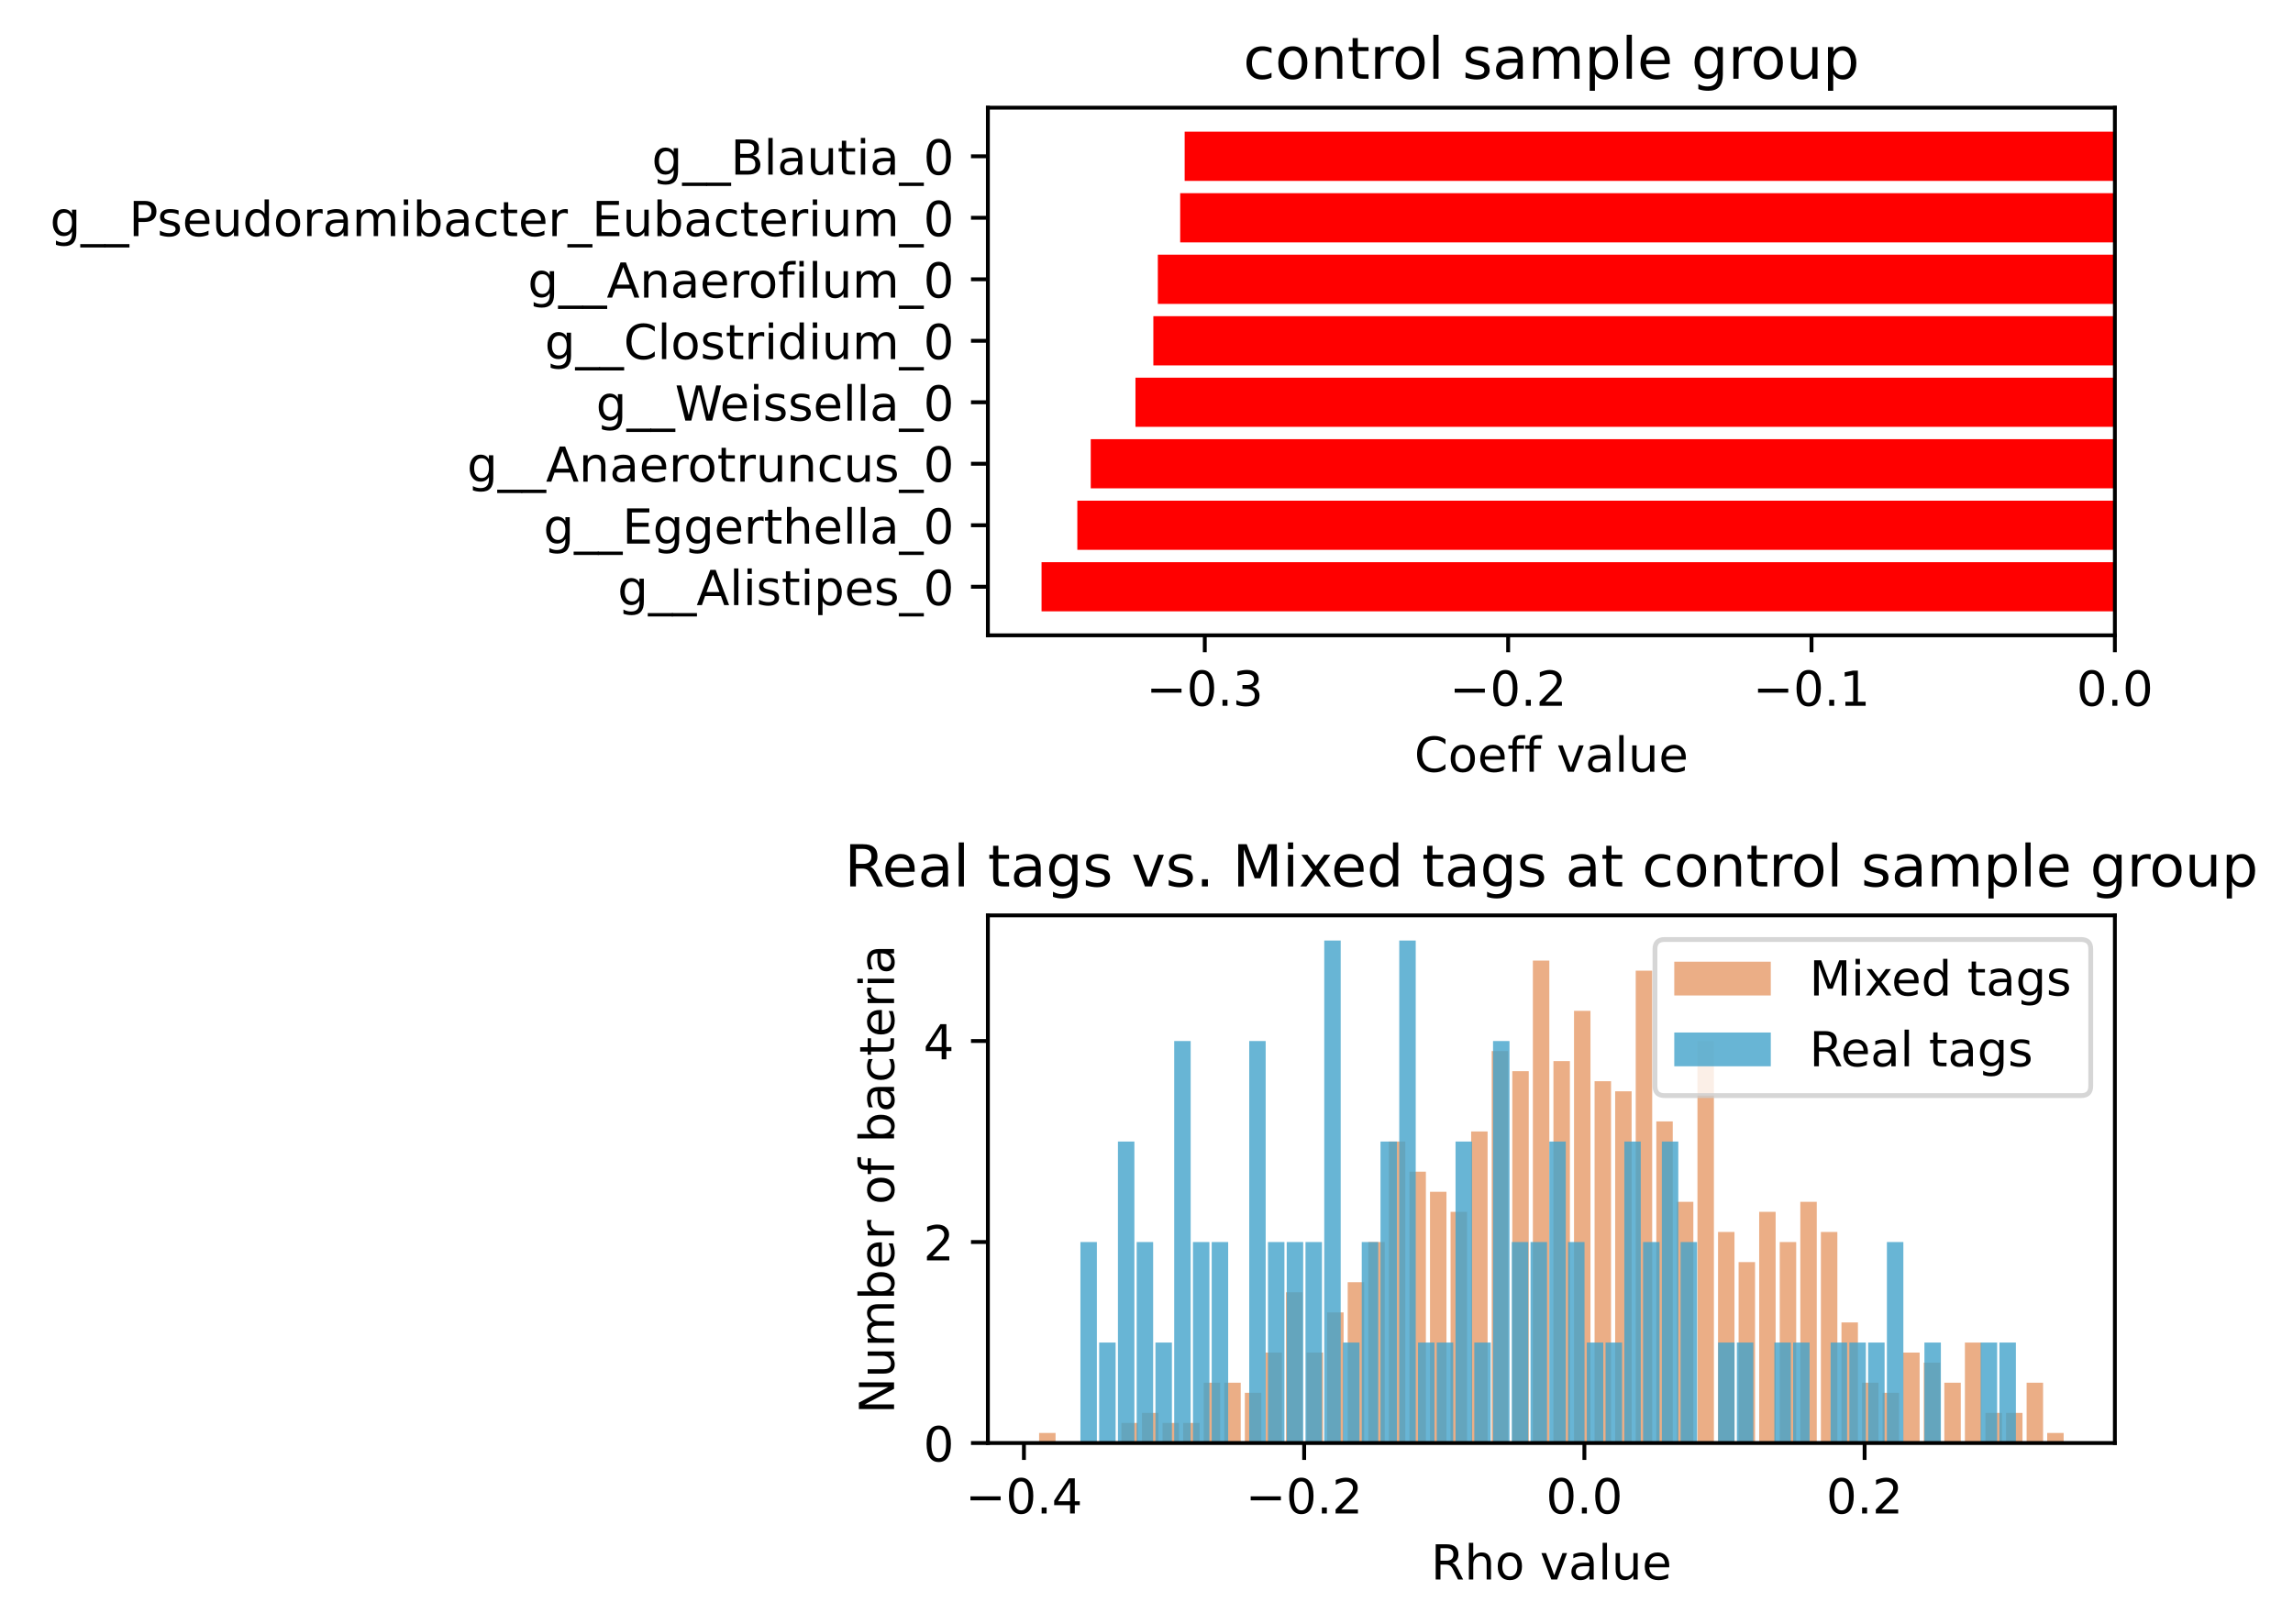 <?xml version="1.0" encoding="utf-8" standalone="no"?>
<!DOCTYPE svg PUBLIC "-//W3C//DTD SVG 1.1//EN"
  "http://www.w3.org/Graphics/SVG/1.1/DTD/svg11.dtd">
<!-- Created with matplotlib (https://matplotlib.org/) -->
<svg height="336.634pt" version="1.1" viewBox="0 0 475.134 336.634" width="475.134pt" xmlns="http://www.w3.org/2000/svg" xmlns:xlink="http://www.w3.org/1999/xlink">
 <defs>
  <style type="text/css">*{stroke-linecap:butt;stroke-linejoin:round;}</style>
 </defs>
 <g id="figure_1">
  <g id="patch_1">
   <path d="M 0 336.634 
L 475.134 336.634 
L 475.134 0 
L 0 0 
z
" style="fill:#ffffff;"/>
  </g>
  <g id="axes_1">
   <g id="patch_2">
    <path d="M 204.7 131.678 
L 438.225 131.678 
L 438.225 22.318 
L 204.7 22.318 
z
" style="fill:#ffffff;"/>
   </g>
   <g id="patch_3">
    <path clip-path="url(#p80bda63bcb)" d="M 438.225 126.707 
L 215.82 126.707 
L 215.82 116.51 
L 438.225 116.51 
z
" style="fill:#ff0000;"/>
   </g>
   <g id="patch_4">
    <path clip-path="url(#p80bda63bcb)" d="M 438.225 113.961 
L 223.234 113.961 
L 223.234 103.765 
L 438.225 103.765 
z
" style="fill:#ff0000;"/>
   </g>
   <g id="patch_5">
    <path clip-path="url(#p80bda63bcb)" d="M 438.225 101.215 
L 226.014 101.215 
L 226.014 91.019 
L 438.225 91.019 
z
" style="fill:#ff0000;"/>
   </g>
   <g id="patch_6">
    <path clip-path="url(#p80bda63bcb)" d="M 438.225 88.469 
L 235.281 88.469 
L 235.281 78.273 
L 438.225 78.273 
z
" style="fill:#ff0000;"/>
   </g>
   <g id="patch_7">
    <path clip-path="url(#p80bda63bcb)" d="M 438.225 75.724 
L 238.987 75.724 
L 238.987 65.527 
L 438.225 65.527 
z
" style="fill:#ff0000;"/>
   </g>
   <g id="patch_8">
    <path clip-path="url(#p80bda63bcb)" d="M 438.225 62.978 
L 239.914 62.978 
L 239.914 52.781 
L 438.225 52.781 
z
" style="fill:#ff0000;"/>
   </g>
   <g id="patch_9">
    <path clip-path="url(#p80bda63bcb)" d="M 438.225 50.232 
L 244.548 50.232 
L 244.548 40.035 
L 438.225 40.035 
z
" style="fill:#ff0000;"/>
   </g>
   <g id="patch_10">
    <path clip-path="url(#p80bda63bcb)" d="M 438.225 37.486 
L 245.474 37.486 
L 245.474 27.289 
L 438.225 27.289 
z
" style="fill:#ff0000;"/>
   </g>
   <g id="matplotlib.axis_1">
    <g id="xtick_1">
     <g id="line2d_1">
      <defs>
       <path d="M 0 0 
L 0 3.5 
" id="md96762b129" style="stroke:#000000;stroke-width:0.8;"/>
      </defs>
      <g>
       <use style="stroke:#000000;stroke-width:0.8;" x="249.645" xlink:href="#md96762b129" y="131.678"/>
      </g>
     </g>
     <g id="text_1">
      <!-- −0.3 -->
      <g transform="translate(237.503 146.277)scale(0.1 -0.1)">
       <defs>
        <path d="M 10.594 35.5 
L 73.188 35.5 
L 73.188 27.203 
L 10.594 27.203 
z
" id="DejaVuSans-8722"/>
        <path d="M 31.781 66.406 
Q 24.172 66.406 20.328 58.906 
Q 16.5 51.422 16.5 36.375 
Q 16.5 21.391 20.328 13.891 
Q 24.172 6.391 31.781 6.391 
Q 39.453 6.391 43.281 13.891 
Q 47.125 21.391 47.125 36.375 
Q 47.125 51.422 43.281 58.906 
Q 39.453 66.406 31.781 66.406 
z
M 31.781 74.219 
Q 44.047 74.219 50.516 64.516 
Q 56.984 54.828 56.984 36.375 
Q 56.984 17.969 50.516 8.266 
Q 44.047 -1.422 31.781 -1.422 
Q 19.531 -1.422 13.062 8.266 
Q 6.594 17.969 6.594 36.375 
Q 6.594 54.828 13.062 64.516 
Q 19.531 74.219 31.781 74.219 
z
" id="DejaVuSans-48"/>
        <path d="M 10.688 12.406 
L 21 12.406 
L 21 0 
L 10.688 0 
z
" id="DejaVuSans-46"/>
        <path d="M 40.578 39.312 
Q 47.656 37.797 51.625 33 
Q 55.609 28.219 55.609 21.188 
Q 55.609 10.406 48.188 4.484 
Q 40.766 -1.422 27.094 -1.422 
Q 22.516 -1.422 17.656 -0.516 
Q 12.797 0.391 7.625 2.203 
L 7.625 11.719 
Q 11.719 9.328 16.594 8.109 
Q 21.484 6.891 26.812 6.891 
Q 36.078 6.891 40.938 10.547 
Q 45.797 14.203 45.797 21.188 
Q 45.797 27.641 41.281 31.266 
Q 36.766 34.906 28.719 34.906 
L 20.219 34.906 
L 20.219 43.016 
L 29.109 43.016 
Q 36.375 43.016 40.234 45.922 
Q 44.094 48.828 44.094 54.297 
Q 44.094 59.906 40.109 62.906 
Q 36.141 65.922 28.719 65.922 
Q 24.656 65.922 20.016 65.031 
Q 15.375 64.156 9.812 62.312 
L 9.812 71.094 
Q 15.438 72.656 20.344 73.438 
Q 25.25 74.219 29.594 74.219 
Q 40.828 74.219 47.359 69.109 
Q 53.906 64.016 53.906 55.328 
Q 53.906 49.266 50.438 45.094 
Q 46.969 40.922 40.578 39.312 
z
" id="DejaVuSans-51"/>
       </defs>
       <use xlink:href="#DejaVuSans-8722"/>
       <use x="83.789" xlink:href="#DejaVuSans-48"/>
       <use x="147.412" xlink:href="#DejaVuSans-46"/>
       <use x="179.199" xlink:href="#DejaVuSans-51"/>
      </g>
     </g>
    </g>
    <g id="xtick_2">
     <g id="line2d_2">
      <g>
       <use style="stroke:#000000;stroke-width:0.8;" x="312.505" xlink:href="#md96762b129" y="131.678"/>
      </g>
     </g>
     <g id="text_2">
      <!-- −0.2 -->
      <g transform="translate(300.364 146.277)scale(0.1 -0.1)">
       <defs>
        <path d="M 19.188 8.297 
L 53.609 8.297 
L 53.609 0 
L 7.328 0 
L 7.328 8.297 
Q 12.938 14.109 22.625 23.891 
Q 32.328 33.688 34.812 36.531 
Q 39.547 41.844 41.422 45.531 
Q 43.312 49.219 43.312 52.781 
Q 43.312 58.594 39.234 62.25 
Q 35.156 65.922 28.609 65.922 
Q 23.969 65.922 18.812 64.312 
Q 13.672 62.703 7.812 59.422 
L 7.812 69.391 
Q 13.766 71.781 18.938 73 
Q 24.125 74.219 28.422 74.219 
Q 39.75 74.219 46.484 68.547 
Q 53.219 62.891 53.219 53.422 
Q 53.219 48.922 51.531 44.891 
Q 49.859 40.875 45.406 35.406 
Q 44.188 33.984 37.641 27.219 
Q 31.109 20.453 19.188 8.297 
z
" id="DejaVuSans-50"/>
       </defs>
       <use xlink:href="#DejaVuSans-8722"/>
       <use x="83.789" xlink:href="#DejaVuSans-48"/>
       <use x="147.412" xlink:href="#DejaVuSans-46"/>
       <use x="179.199" xlink:href="#DejaVuSans-50"/>
      </g>
     </g>
    </g>
    <g id="xtick_3">
     <g id="line2d_3">
      <g>
       <use style="stroke:#000000;stroke-width:0.8;" x="375.365" xlink:href="#md96762b129" y="131.678"/>
      </g>
     </g>
     <g id="text_3">
      <!-- −0.1 -->
      <g transform="translate(363.224 146.277)scale(0.1 -0.1)">
       <defs>
        <path d="M 12.406 8.297 
L 28.516 8.297 
L 28.516 63.922 
L 10.984 60.406 
L 10.984 69.391 
L 28.422 72.906 
L 38.281 72.906 
L 38.281 8.297 
L 54.391 8.297 
L 54.391 0 
L 12.406 0 
z
" id="DejaVuSans-49"/>
       </defs>
       <use xlink:href="#DejaVuSans-8722"/>
       <use x="83.789" xlink:href="#DejaVuSans-48"/>
       <use x="147.412" xlink:href="#DejaVuSans-46"/>
       <use x="179.199" xlink:href="#DejaVuSans-49"/>
      </g>
     </g>
    </g>
    <g id="xtick_4">
     <g id="line2d_4">
      <g>
       <use style="stroke:#000000;stroke-width:0.8;" x="438.225" xlink:href="#md96762b129" y="131.678"/>
      </g>
     </g>
     <g id="text_4">
      <!-- 0.0 -->
      <g transform="translate(430.273 146.277)scale(0.1 -0.1)">
       <use xlink:href="#DejaVuSans-48"/>
       <use x="63.623" xlink:href="#DejaVuSans-46"/>
       <use x="95.41" xlink:href="#DejaVuSans-48"/>
      </g>
     </g>
    </g>
    <g id="text_5">
     <!-- Coeff value -->
     <g transform="translate(293.068 159.955)scale(0.1 -0.1)">
      <defs>
       <path d="M 64.406 67.281 
L 64.406 56.891 
Q 59.422 61.531 53.781 63.812 
Q 48.141 66.109 41.797 66.109 
Q 29.297 66.109 22.656 58.469 
Q 16.016 50.828 16.016 36.375 
Q 16.016 21.969 22.656 14.328 
Q 29.297 6.688 41.797 6.688 
Q 48.141 6.688 53.781 8.984 
Q 59.422 11.281 64.406 15.922 
L 64.406 5.609 
Q 59.234 2.094 53.438 0.328 
Q 47.656 -1.422 41.219 -1.422 
Q 24.656 -1.422 15.125 8.703 
Q 5.609 18.844 5.609 36.375 
Q 5.609 53.953 15.125 64.078 
Q 24.656 74.219 41.219 74.219 
Q 47.75 74.219 53.531 72.484 
Q 59.328 70.75 64.406 67.281 
z
" id="DejaVuSans-67"/>
       <path d="M 30.609 48.391 
Q 23.391 48.391 19.188 42.75 
Q 14.984 37.109 14.984 27.297 
Q 14.984 17.484 19.156 11.844 
Q 23.344 6.203 30.609 6.203 
Q 37.797 6.203 41.984 11.859 
Q 46.188 17.531 46.188 27.297 
Q 46.188 37.016 41.984 42.703 
Q 37.797 48.391 30.609 48.391 
z
M 30.609 56 
Q 42.328 56 49.016 48.375 
Q 55.719 40.766 55.719 27.297 
Q 55.719 13.875 49.016 6.219 
Q 42.328 -1.422 30.609 -1.422 
Q 18.844 -1.422 12.172 6.219 
Q 5.516 13.875 5.516 27.297 
Q 5.516 40.766 12.172 48.375 
Q 18.844 56 30.609 56 
z
" id="DejaVuSans-111"/>
       <path d="M 56.203 29.594 
L 56.203 25.203 
L 14.891 25.203 
Q 15.484 15.922 20.484 11.062 
Q 25.484 6.203 34.422 6.203 
Q 39.594 6.203 44.453 7.469 
Q 49.312 8.734 54.109 11.281 
L 54.109 2.781 
Q 49.266 0.734 44.188 -0.344 
Q 39.109 -1.422 33.891 -1.422 
Q 20.797 -1.422 13.156 6.188 
Q 5.516 13.812 5.516 26.812 
Q 5.516 40.234 12.766 48.109 
Q 20.016 56 32.328 56 
Q 43.359 56 49.781 48.891 
Q 56.203 41.797 56.203 29.594 
z
M 47.219 32.234 
Q 47.125 39.594 43.094 43.984 
Q 39.062 48.391 32.422 48.391 
Q 24.906 48.391 20.391 44.141 
Q 15.875 39.891 15.188 32.172 
z
" id="DejaVuSans-101"/>
       <path d="M 37.109 75.984 
L 37.109 68.5 
L 28.516 68.5 
Q 23.688 68.5 21.797 66.547 
Q 19.922 64.594 19.922 59.516 
L 19.922 54.688 
L 34.719 54.688 
L 34.719 47.703 
L 19.922 47.703 
L 19.922 0 
L 10.891 0 
L 10.891 47.703 
L 2.297 47.703 
L 2.297 54.688 
L 10.891 54.688 
L 10.891 58.5 
Q 10.891 67.625 15.141 71.797 
Q 19.391 75.984 28.609 75.984 
z
" id="DejaVuSans-102"/>
       <path id="DejaVuSans-32"/>
       <path d="M 2.984 54.688 
L 12.5 54.688 
L 29.594 8.797 
L 46.688 54.688 
L 56.203 54.688 
L 35.688 0 
L 23.484 0 
z
" id="DejaVuSans-118"/>
       <path d="M 34.281 27.484 
Q 23.391 27.484 19.188 25 
Q 14.984 22.516 14.984 16.5 
Q 14.984 11.719 18.141 8.906 
Q 21.297 6.109 26.703 6.109 
Q 34.188 6.109 38.703 11.406 
Q 43.219 16.703 43.219 25.484 
L 43.219 27.484 
z
M 52.203 31.203 
L 52.203 0 
L 43.219 0 
L 43.219 8.297 
Q 40.141 3.328 35.547 0.953 
Q 30.953 -1.422 24.312 -1.422 
Q 15.922 -1.422 10.953 3.297 
Q 6 8.016 6 15.922 
Q 6 25.141 12.172 29.828 
Q 18.359 34.516 30.609 34.516 
L 43.219 34.516 
L 43.219 35.406 
Q 43.219 41.609 39.141 45 
Q 35.062 48.391 27.688 48.391 
Q 23 48.391 18.547 47.266 
Q 14.109 46.141 10.016 43.891 
L 10.016 52.203 
Q 14.938 54.109 19.578 55.047 
Q 24.219 56 28.609 56 
Q 40.484 56 46.344 49.844 
Q 52.203 43.703 52.203 31.203 
z
" id="DejaVuSans-97"/>
       <path d="M 9.422 75.984 
L 18.406 75.984 
L 18.406 0 
L 9.422 0 
z
" id="DejaVuSans-108"/>
       <path d="M 8.5 21.578 
L 8.5 54.688 
L 17.484 54.688 
L 17.484 21.922 
Q 17.484 14.156 20.5 10.266 
Q 23.531 6.391 29.594 6.391 
Q 36.859 6.391 41.078 11.031 
Q 45.312 15.672 45.312 23.688 
L 45.312 54.688 
L 54.297 54.688 
L 54.297 0 
L 45.312 0 
L 45.312 8.406 
Q 42.047 3.422 37.719 1 
Q 33.406 -1.422 27.688 -1.422 
Q 18.266 -1.422 13.375 4.438 
Q 8.5 10.297 8.5 21.578 
z
M 31.109 56 
z
" id="DejaVuSans-117"/>
      </defs>
      <use xlink:href="#DejaVuSans-67"/>
      <use x="69.824" xlink:href="#DejaVuSans-111"/>
      <use x="131.006" xlink:href="#DejaVuSans-101"/>
      <use x="192.529" xlink:href="#DejaVuSans-102"/>
      <use x="227.734" xlink:href="#DejaVuSans-102"/>
      <use x="262.939" xlink:href="#DejaVuSans-32"/>
      <use x="294.727" xlink:href="#DejaVuSans-118"/>
      <use x="353.906" xlink:href="#DejaVuSans-97"/>
      <use x="415.186" xlink:href="#DejaVuSans-108"/>
      <use x="442.969" xlink:href="#DejaVuSans-117"/>
      <use x="506.348" xlink:href="#DejaVuSans-101"/>
     </g>
    </g>
   </g>
   <g id="matplotlib.axis_2">
    <g id="ytick_1">
     <g id="line2d_5">
      <defs>
       <path d="M 0 0 
L -3.5 0 
" id="mb98ba24cb0" style="stroke:#000000;stroke-width:0.8;"/>
      </defs>
      <g>
       <use style="stroke:#000000;stroke-width:0.8;" x="204.7" xlink:href="#mb98ba24cb0" y="121.609"/>
      </g>
     </g>
     <g id="text_6">
      <!--  g__Alistipes_0 -->
      <g transform="translate(124.795 125.408)scale(0.1 -0.1)">
       <defs>
        <path d="M 45.406 27.984 
Q 45.406 37.75 41.375 43.109 
Q 37.359 48.484 30.078 48.484 
Q 22.859 48.484 18.828 43.109 
Q 14.797 37.75 14.797 27.984 
Q 14.797 18.266 18.828 12.891 
Q 22.859 7.516 30.078 7.516 
Q 37.359 7.516 41.375 12.891 
Q 45.406 18.266 45.406 27.984 
z
M 54.391 6.781 
Q 54.391 -7.172 48.188 -13.984 
Q 42 -20.797 29.203 -20.797 
Q 24.469 -20.797 20.266 -20.094 
Q 16.062 -19.391 12.109 -17.922 
L 12.109 -9.188 
Q 16.062 -11.328 19.922 -12.344 
Q 23.781 -13.375 27.781 -13.375 
Q 36.625 -13.375 41.016 -8.766 
Q 45.406 -4.156 45.406 5.172 
L 45.406 9.625 
Q 42.625 4.781 38.281 2.391 
Q 33.938 0 27.875 0 
Q 17.828 0 11.672 7.656 
Q 5.516 15.328 5.516 27.984 
Q 5.516 40.672 11.672 48.328 
Q 17.828 56 27.875 56 
Q 33.938 56 38.281 53.609 
Q 42.625 51.219 45.406 46.391 
L 45.406 54.688 
L 54.391 54.688 
z
" id="DejaVuSans-103"/>
        <path d="M 50.984 -16.609 
L 50.984 -23.578 
L -0.984 -23.578 
L -0.984 -16.609 
z
" id="DejaVuSans-95"/>
        <path d="M 34.188 63.188 
L 20.797 26.906 
L 47.609 26.906 
z
M 28.609 72.906 
L 39.797 72.906 
L 67.578 0 
L 57.328 0 
L 50.688 18.703 
L 17.828 18.703 
L 11.188 0 
L 0.781 0 
z
" id="DejaVuSans-65"/>
        <path d="M 9.422 54.688 
L 18.406 54.688 
L 18.406 0 
L 9.422 0 
z
M 9.422 75.984 
L 18.406 75.984 
L 18.406 64.594 
L 9.422 64.594 
z
" id="DejaVuSans-105"/>
        <path d="M 44.281 53.078 
L 44.281 44.578 
Q 40.484 46.531 36.375 47.5 
Q 32.281 48.484 27.875 48.484 
Q 21.188 48.484 17.844 46.438 
Q 14.5 44.391 14.5 40.281 
Q 14.5 37.156 16.891 35.375 
Q 19.281 33.594 26.516 31.984 
L 29.594 31.297 
Q 39.156 29.25 43.188 25.516 
Q 47.219 21.781 47.219 15.094 
Q 47.219 7.469 41.188 3.016 
Q 35.156 -1.422 24.609 -1.422 
Q 20.219 -1.422 15.453 -0.562 
Q 10.688 0.297 5.422 2 
L 5.422 11.281 
Q 10.406 8.688 15.234 7.391 
Q 20.062 6.109 24.812 6.109 
Q 31.156 6.109 34.562 8.281 
Q 37.984 10.453 37.984 14.406 
Q 37.984 18.062 35.516 20.016 
Q 33.062 21.969 24.703 23.781 
L 21.578 24.516 
Q 13.234 26.266 9.516 29.906 
Q 5.812 33.547 5.812 39.891 
Q 5.812 47.609 11.281 51.797 
Q 16.75 56 26.812 56 
Q 31.781 56 36.172 55.266 
Q 40.578 54.547 44.281 53.078 
z
" id="DejaVuSans-115"/>
        <path d="M 18.312 70.219 
L 18.312 54.688 
L 36.812 54.688 
L 36.812 47.703 
L 18.312 47.703 
L 18.312 18.016 
Q 18.312 11.328 20.141 9.422 
Q 21.969 7.516 27.594 7.516 
L 36.812 7.516 
L 36.812 0 
L 27.594 0 
Q 17.188 0 13.234 3.875 
Q 9.281 7.766 9.281 18.016 
L 9.281 47.703 
L 2.688 47.703 
L 2.688 54.688 
L 9.281 54.688 
L 9.281 70.219 
z
" id="DejaVuSans-116"/>
        <path d="M 18.109 8.203 
L 18.109 -20.797 
L 9.078 -20.797 
L 9.078 54.688 
L 18.109 54.688 
L 18.109 46.391 
Q 20.953 51.266 25.266 53.625 
Q 29.594 56 35.594 56 
Q 45.562 56 51.781 48.094 
Q 58.016 40.188 58.016 27.297 
Q 58.016 14.406 51.781 6.484 
Q 45.562 -1.422 35.594 -1.422 
Q 29.594 -1.422 25.266 0.953 
Q 20.953 3.328 18.109 8.203 
z
M 48.688 27.297 
Q 48.688 37.203 44.609 42.844 
Q 40.531 48.484 33.406 48.484 
Q 26.266 48.484 22.188 42.844 
Q 18.109 37.203 18.109 27.297 
Q 18.109 17.391 22.188 11.75 
Q 26.266 6.109 33.406 6.109 
Q 40.531 6.109 44.609 11.75 
Q 48.688 17.391 48.688 27.297 
z
" id="DejaVuSans-112"/>
       </defs>
       <use xlink:href="#DejaVuSans-32"/>
       <use x="31.787" xlink:href="#DejaVuSans-103"/>
       <use x="95.264" xlink:href="#DejaVuSans-95"/>
       <use x="145.264" xlink:href="#DejaVuSans-95"/>
       <use x="195.264" xlink:href="#DejaVuSans-65"/>
       <use x="263.672" xlink:href="#DejaVuSans-108"/>
       <use x="291.455" xlink:href="#DejaVuSans-105"/>
       <use x="319.238" xlink:href="#DejaVuSans-115"/>
       <use x="371.338" xlink:href="#DejaVuSans-116"/>
       <use x="410.547" xlink:href="#DejaVuSans-105"/>
       <use x="438.33" xlink:href="#DejaVuSans-112"/>
       <use x="501.807" xlink:href="#DejaVuSans-101"/>
       <use x="563.33" xlink:href="#DejaVuSans-115"/>
       <use x="615.43" xlink:href="#DejaVuSans-95"/>
       <use x="665.43" xlink:href="#DejaVuSans-48"/>
      </g>
     </g>
    </g>
    <g id="ytick_2">
     <g id="line2d_6">
      <g>
       <use style="stroke:#000000;stroke-width:0.8;" x="204.7" xlink:href="#mb98ba24cb0" y="108.863"/>
      </g>
     </g>
     <g id="text_7">
      <!--  g__Eggerthella_0 -->
      <g transform="translate(109.436 112.662)scale(0.1 -0.1)">
       <defs>
        <path d="M 9.812 72.906 
L 55.906 72.906 
L 55.906 64.594 
L 19.672 64.594 
L 19.672 43.016 
L 54.391 43.016 
L 54.391 34.719 
L 19.672 34.719 
L 19.672 8.297 
L 56.781 8.297 
L 56.781 0 
L 9.812 0 
z
" id="DejaVuSans-69"/>
        <path d="M 41.109 46.297 
Q 39.594 47.172 37.812 47.578 
Q 36.031 48 33.891 48 
Q 26.266 48 22.188 43.047 
Q 18.109 38.094 18.109 28.812 
L 18.109 0 
L 9.078 0 
L 9.078 54.688 
L 18.109 54.688 
L 18.109 46.188 
Q 20.953 51.172 25.484 53.578 
Q 30.031 56 36.531 56 
Q 37.453 56 38.578 55.875 
Q 39.703 55.766 41.062 55.516 
z
" id="DejaVuSans-114"/>
        <path d="M 54.891 33.016 
L 54.891 0 
L 45.906 0 
L 45.906 32.719 
Q 45.906 40.484 42.875 44.328 
Q 39.844 48.188 33.797 48.188 
Q 26.516 48.188 22.312 43.547 
Q 18.109 38.922 18.109 30.906 
L 18.109 0 
L 9.078 0 
L 9.078 75.984 
L 18.109 75.984 
L 18.109 46.188 
Q 21.344 51.125 25.703 53.562 
Q 30.078 56 35.797 56 
Q 45.219 56 50.047 50.172 
Q 54.891 44.344 54.891 33.016 
z
" id="DejaVuSans-104"/>
       </defs>
       <use xlink:href="#DejaVuSans-32"/>
       <use x="31.787" xlink:href="#DejaVuSans-103"/>
       <use x="95.264" xlink:href="#DejaVuSans-95"/>
       <use x="145.264" xlink:href="#DejaVuSans-95"/>
       <use x="195.264" xlink:href="#DejaVuSans-69"/>
       <use x="258.447" xlink:href="#DejaVuSans-103"/>
       <use x="321.924" xlink:href="#DejaVuSans-103"/>
       <use x="385.4" xlink:href="#DejaVuSans-101"/>
       <use x="446.924" xlink:href="#DejaVuSans-114"/>
       <use x="488.037" xlink:href="#DejaVuSans-116"/>
       <use x="527.246" xlink:href="#DejaVuSans-104"/>
       <use x="590.625" xlink:href="#DejaVuSans-101"/>
       <use x="652.148" xlink:href="#DejaVuSans-108"/>
       <use x="679.932" xlink:href="#DejaVuSans-108"/>
       <use x="707.715" xlink:href="#DejaVuSans-97"/>
       <use x="768.994" xlink:href="#DejaVuSans-95"/>
       <use x="818.994" xlink:href="#DejaVuSans-48"/>
      </g>
     </g>
    </g>
    <g id="ytick_3">
     <g id="line2d_7">
      <g>
       <use style="stroke:#000000;stroke-width:0.8;" x="204.7" xlink:href="#mb98ba24cb0" y="96.117"/>
      </g>
     </g>
     <g id="text_8">
      <!--  g__Anaerotruncus_0 -->
      <g transform="translate(93.595 99.828)scale(0.1 -0.1)">
       <defs>
        <path d="M 54.891 33.016 
L 54.891 0 
L 45.906 0 
L 45.906 32.719 
Q 45.906 40.484 42.875 44.328 
Q 39.844 48.188 33.797 48.188 
Q 26.516 48.188 22.312 43.547 
Q 18.109 38.922 18.109 30.906 
L 18.109 0 
L 9.078 0 
L 9.078 54.688 
L 18.109 54.688 
L 18.109 46.188 
Q 21.344 51.125 25.703 53.562 
Q 30.078 56 35.797 56 
Q 45.219 56 50.047 50.172 
Q 54.891 44.344 54.891 33.016 
z
" id="DejaVuSans-110"/>
        <path d="M 48.781 52.594 
L 48.781 44.188 
Q 44.969 46.297 41.141 47.344 
Q 37.312 48.391 33.406 48.391 
Q 24.656 48.391 19.812 42.844 
Q 14.984 37.312 14.984 27.297 
Q 14.984 17.281 19.812 11.734 
Q 24.656 6.203 33.406 6.203 
Q 37.312 6.203 41.141 7.25 
Q 44.969 8.297 48.781 10.406 
L 48.781 2.094 
Q 45.016 0.344 40.984 -0.531 
Q 36.969 -1.422 32.422 -1.422 
Q 20.062 -1.422 12.781 6.344 
Q 5.516 14.109 5.516 27.297 
Q 5.516 40.672 12.859 48.328 
Q 20.219 56 33.016 56 
Q 37.156 56 41.109 55.141 
Q 45.062 54.297 48.781 52.594 
z
" id="DejaVuSans-99"/>
       </defs>
       <use xlink:href="#DejaVuSans-32"/>
       <use x="31.787" xlink:href="#DejaVuSans-103"/>
       <use x="95.264" xlink:href="#DejaVuSans-95"/>
       <use x="145.264" xlink:href="#DejaVuSans-95"/>
       <use x="195.264" xlink:href="#DejaVuSans-65"/>
       <use x="263.672" xlink:href="#DejaVuSans-110"/>
       <use x="327.051" xlink:href="#DejaVuSans-97"/>
       <use x="388.33" xlink:href="#DejaVuSans-101"/>
       <use x="449.854" xlink:href="#DejaVuSans-114"/>
       <use x="488.717" xlink:href="#DejaVuSans-111"/>
       <use x="549.898" xlink:href="#DejaVuSans-116"/>
       <use x="589.107" xlink:href="#DejaVuSans-114"/>
       <use x="630.221" xlink:href="#DejaVuSans-117"/>
       <use x="693.6" xlink:href="#DejaVuSans-110"/>
       <use x="756.979" xlink:href="#DejaVuSans-99"/>
       <use x="811.959" xlink:href="#DejaVuSans-117"/>
       <use x="875.338" xlink:href="#DejaVuSans-115"/>
       <use x="927.438" xlink:href="#DejaVuSans-95"/>
       <use x="977.438" xlink:href="#DejaVuSans-48"/>
      </g>
     </g>
    </g>
    <g id="ytick_4">
     <g id="line2d_8">
      <g>
       <use style="stroke:#000000;stroke-width:0.8;" x="204.7" xlink:href="#mb98ba24cb0" y="83.371"/>
      </g>
     </g>
     <g id="text_9">
      <!--  g__Weissella_0 -->
      <g transform="translate(120.323 87.17)scale(0.1 -0.1)">
       <defs>
        <path d="M 3.328 72.906 
L 13.281 72.906 
L 28.609 11.281 
L 43.891 72.906 
L 54.984 72.906 
L 70.312 11.281 
L 85.594 72.906 
L 95.609 72.906 
L 77.297 0 
L 64.891 0 
L 49.516 63.281 
L 33.984 0 
L 21.578 0 
z
" id="DejaVuSans-87"/>
       </defs>
       <use xlink:href="#DejaVuSans-32"/>
       <use x="31.787" xlink:href="#DejaVuSans-103"/>
       <use x="95.264" xlink:href="#DejaVuSans-95"/>
       <use x="145.264" xlink:href="#DejaVuSans-95"/>
       <use x="195.264" xlink:href="#DejaVuSans-87"/>
       <use x="288.266" xlink:href="#DejaVuSans-101"/>
       <use x="349.789" xlink:href="#DejaVuSans-105"/>
       <use x="377.572" xlink:href="#DejaVuSans-115"/>
       <use x="429.672" xlink:href="#DejaVuSans-115"/>
       <use x="481.771" xlink:href="#DejaVuSans-101"/>
       <use x="543.295" xlink:href="#DejaVuSans-108"/>
       <use x="571.078" xlink:href="#DejaVuSans-108"/>
       <use x="598.861" xlink:href="#DejaVuSans-97"/>
       <use x="660.141" xlink:href="#DejaVuSans-95"/>
       <use x="710.141" xlink:href="#DejaVuSans-48"/>
      </g>
     </g>
    </g>
    <g id="ytick_5">
     <g id="line2d_9">
      <g>
       <use style="stroke:#000000;stroke-width:0.8;" x="204.7" xlink:href="#mb98ba24cb0" y="70.625"/>
      </g>
     </g>
     <g id="text_10">
      <!--  g__Clostridium_0 -->
      <g transform="translate(109.708 74.424)scale(0.1 -0.1)">
       <defs>
        <path d="M 45.406 46.391 
L 45.406 75.984 
L 54.391 75.984 
L 54.391 0 
L 45.406 0 
L 45.406 8.203 
Q 42.578 3.328 38.25 0.953 
Q 33.938 -1.422 27.875 -1.422 
Q 17.969 -1.422 11.734 6.484 
Q 5.516 14.406 5.516 27.297 
Q 5.516 40.188 11.734 48.094 
Q 17.969 56 27.875 56 
Q 33.938 56 38.25 53.625 
Q 42.578 51.266 45.406 46.391 
z
M 14.797 27.297 
Q 14.797 17.391 18.875 11.75 
Q 22.953 6.109 30.078 6.109 
Q 37.203 6.109 41.297 11.75 
Q 45.406 17.391 45.406 27.297 
Q 45.406 37.203 41.297 42.844 
Q 37.203 48.484 30.078 48.484 
Q 22.953 48.484 18.875 42.844 
Q 14.797 37.203 14.797 27.297 
z
" id="DejaVuSans-100"/>
        <path d="M 52 44.188 
Q 55.375 50.25 60.062 53.125 
Q 64.75 56 71.094 56 
Q 79.641 56 84.281 50.016 
Q 88.922 44.047 88.922 33.016 
L 88.922 0 
L 79.891 0 
L 79.891 32.719 
Q 79.891 40.578 77.094 44.375 
Q 74.312 48.188 68.609 48.188 
Q 61.625 48.188 57.562 43.547 
Q 53.516 38.922 53.516 30.906 
L 53.516 0 
L 44.484 0 
L 44.484 32.719 
Q 44.484 40.625 41.703 44.406 
Q 38.922 48.188 33.109 48.188 
Q 26.219 48.188 22.156 43.531 
Q 18.109 38.875 18.109 30.906 
L 18.109 0 
L 9.078 0 
L 9.078 54.688 
L 18.109 54.688 
L 18.109 46.188 
Q 21.188 51.219 25.484 53.609 
Q 29.781 56 35.688 56 
Q 41.656 56 45.828 52.969 
Q 50 49.953 52 44.188 
z
" id="DejaVuSans-109"/>
       </defs>
       <use xlink:href="#DejaVuSans-32"/>
       <use x="31.787" xlink:href="#DejaVuSans-103"/>
       <use x="95.264" xlink:href="#DejaVuSans-95"/>
       <use x="145.264" xlink:href="#DejaVuSans-95"/>
       <use x="195.264" xlink:href="#DejaVuSans-67"/>
       <use x="265.088" xlink:href="#DejaVuSans-108"/>
       <use x="292.871" xlink:href="#DejaVuSans-111"/>
       <use x="354.053" xlink:href="#DejaVuSans-115"/>
       <use x="406.152" xlink:href="#DejaVuSans-116"/>
       <use x="445.361" xlink:href="#DejaVuSans-114"/>
       <use x="486.475" xlink:href="#DejaVuSans-105"/>
       <use x="514.258" xlink:href="#DejaVuSans-100"/>
       <use x="577.734" xlink:href="#DejaVuSans-105"/>
       <use x="605.518" xlink:href="#DejaVuSans-117"/>
       <use x="668.896" xlink:href="#DejaVuSans-109"/>
       <use x="766.309" xlink:href="#DejaVuSans-95"/>
       <use x="816.309" xlink:href="#DejaVuSans-48"/>
      </g>
     </g>
    </g>
    <g id="ytick_6">
     <g id="line2d_10">
      <g>
       <use style="stroke:#000000;stroke-width:0.8;" x="204.7" xlink:href="#mb98ba24cb0" y="57.879"/>
      </g>
     </g>
     <g id="text_11">
      <!--  g__Anaerofilum_0 -->
      <g transform="translate(106.192 61.678)scale(0.1 -0.1)">
       <use xlink:href="#DejaVuSans-32"/>
       <use x="31.787" xlink:href="#DejaVuSans-103"/>
       <use x="95.264" xlink:href="#DejaVuSans-95"/>
       <use x="145.264" xlink:href="#DejaVuSans-95"/>
       <use x="195.264" xlink:href="#DejaVuSans-65"/>
       <use x="263.672" xlink:href="#DejaVuSans-110"/>
       <use x="327.051" xlink:href="#DejaVuSans-97"/>
       <use x="388.33" xlink:href="#DejaVuSans-101"/>
       <use x="449.854" xlink:href="#DejaVuSans-114"/>
       <use x="488.717" xlink:href="#DejaVuSans-111"/>
       <use x="549.898" xlink:href="#DejaVuSans-102"/>
       <use x="585.104" xlink:href="#DejaVuSans-105"/>
       <use x="612.887" xlink:href="#DejaVuSans-108"/>
       <use x="640.67" xlink:href="#DejaVuSans-117"/>
       <use x="704.049" xlink:href="#DejaVuSans-109"/>
       <use x="801.461" xlink:href="#DejaVuSans-95"/>
       <use x="851.461" xlink:href="#DejaVuSans-48"/>
      </g>
     </g>
    </g>
    <g id="ytick_7">
     <g id="line2d_11">
      <g>
       <use style="stroke:#000000;stroke-width:0.8;" x="204.7" xlink:href="#mb98ba24cb0" y="45.133"/>
      </g>
     </g>
     <g id="text_12">
      <!--  g__Pseudoramibacter_Eubacterium_0 -->
      <g transform="translate(7.2 48.933)scale(0.1 -0.1)">
       <defs>
        <path d="M 19.672 64.797 
L 19.672 37.406 
L 32.078 37.406 
Q 38.969 37.406 42.719 40.969 
Q 46.484 44.531 46.484 51.125 
Q 46.484 57.672 42.719 61.234 
Q 38.969 64.797 32.078 64.797 
z
M 9.812 72.906 
L 32.078 72.906 
Q 44.344 72.906 50.609 67.359 
Q 56.891 61.812 56.891 51.125 
Q 56.891 40.328 50.609 34.812 
Q 44.344 29.297 32.078 29.297 
L 19.672 29.297 
L 19.672 0 
L 9.812 0 
z
" id="DejaVuSans-80"/>
        <path d="M 48.688 27.297 
Q 48.688 37.203 44.609 42.844 
Q 40.531 48.484 33.406 48.484 
Q 26.266 48.484 22.188 42.844 
Q 18.109 37.203 18.109 27.297 
Q 18.109 17.391 22.188 11.75 
Q 26.266 6.109 33.406 6.109 
Q 40.531 6.109 44.609 11.75 
Q 48.688 17.391 48.688 27.297 
z
M 18.109 46.391 
Q 20.953 51.266 25.266 53.625 
Q 29.594 56 35.594 56 
Q 45.562 56 51.781 48.094 
Q 58.016 40.188 58.016 27.297 
Q 58.016 14.406 51.781 6.484 
Q 45.562 -1.422 35.594 -1.422 
Q 29.594 -1.422 25.266 0.953 
Q 20.953 3.328 18.109 8.203 
L 18.109 0 
L 9.078 0 
L 9.078 75.984 
L 18.109 75.984 
z
" id="DejaVuSans-98"/>
       </defs>
       <use xlink:href="#DejaVuSans-32"/>
       <use x="31.787" xlink:href="#DejaVuSans-103"/>
       <use x="95.264" xlink:href="#DejaVuSans-95"/>
       <use x="145.264" xlink:href="#DejaVuSans-95"/>
       <use x="195.264" xlink:href="#DejaVuSans-80"/>
       <use x="253.816" xlink:href="#DejaVuSans-115"/>
       <use x="305.916" xlink:href="#DejaVuSans-101"/>
       <use x="367.439" xlink:href="#DejaVuSans-117"/>
       <use x="430.818" xlink:href="#DejaVuSans-100"/>
       <use x="494.295" xlink:href="#DejaVuSans-111"/>
       <use x="555.477" xlink:href="#DejaVuSans-114"/>
       <use x="596.59" xlink:href="#DejaVuSans-97"/>
       <use x="657.869" xlink:href="#DejaVuSans-109"/>
       <use x="755.281" xlink:href="#DejaVuSans-105"/>
       <use x="783.064" xlink:href="#DejaVuSans-98"/>
       <use x="846.541" xlink:href="#DejaVuSans-97"/>
       <use x="907.82" xlink:href="#DejaVuSans-99"/>
       <use x="962.801" xlink:href="#DejaVuSans-116"/>
       <use x="1002.01" xlink:href="#DejaVuSans-101"/>
       <use x="1063.533" xlink:href="#DejaVuSans-114"/>
       <use x="1104.646" xlink:href="#DejaVuSans-95"/>
       <use x="1154.646" xlink:href="#DejaVuSans-69"/>
       <use x="1217.83" xlink:href="#DejaVuSans-117"/>
       <use x="1281.209" xlink:href="#DejaVuSans-98"/>
       <use x="1344.686" xlink:href="#DejaVuSans-97"/>
       <use x="1405.965" xlink:href="#DejaVuSans-99"/>
       <use x="1460.945" xlink:href="#DejaVuSans-116"/>
       <use x="1500.154" xlink:href="#DejaVuSans-101"/>
       <use x="1561.678" xlink:href="#DejaVuSans-114"/>
       <use x="1602.791" xlink:href="#DejaVuSans-105"/>
       <use x="1630.574" xlink:href="#DejaVuSans-117"/>
       <use x="1693.953" xlink:href="#DejaVuSans-109"/>
       <use x="1791.365" xlink:href="#DejaVuSans-95"/>
       <use x="1841.365" xlink:href="#DejaVuSans-48"/>
      </g>
     </g>
    </g>
    <g id="ytick_8">
     <g id="line2d_12">
      <g>
       <use style="stroke:#000000;stroke-width:0.8;" x="204.7" xlink:href="#mb98ba24cb0" y="32.387"/>
      </g>
     </g>
     <g id="text_13">
      <!--  g__Blautia_0 -->
      <g transform="translate(131.88 36.187)scale(0.1 -0.1)">
       <defs>
        <path d="M 19.672 34.812 
L 19.672 8.109 
L 35.5 8.109 
Q 43.453 8.109 47.281 11.406 
Q 51.125 14.703 51.125 21.484 
Q 51.125 28.328 47.281 31.562 
Q 43.453 34.812 35.5 34.812 
z
M 19.672 64.797 
L 19.672 42.828 
L 34.281 42.828 
Q 41.5 42.828 45.031 45.531 
Q 48.578 48.25 48.578 53.812 
Q 48.578 59.328 45.031 62.062 
Q 41.5 64.797 34.281 64.797 
z
M 9.812 72.906 
L 35.016 72.906 
Q 46.297 72.906 52.391 68.219 
Q 58.5 63.531 58.5 54.891 
Q 58.5 48.188 55.375 44.234 
Q 52.25 40.281 46.188 39.312 
Q 53.469 37.75 57.5 32.781 
Q 61.531 27.828 61.531 20.406 
Q 61.531 10.641 54.891 5.312 
Q 48.25 0 35.984 0 
L 9.812 0 
z
" id="DejaVuSans-66"/>
       </defs>
       <use xlink:href="#DejaVuSans-32"/>
       <use x="31.787" xlink:href="#DejaVuSans-103"/>
       <use x="95.264" xlink:href="#DejaVuSans-95"/>
       <use x="145.264" xlink:href="#DejaVuSans-95"/>
       <use x="195.264" xlink:href="#DejaVuSans-66"/>
       <use x="263.867" xlink:href="#DejaVuSans-108"/>
       <use x="291.65" xlink:href="#DejaVuSans-97"/>
       <use x="352.93" xlink:href="#DejaVuSans-117"/>
       <use x="416.309" xlink:href="#DejaVuSans-116"/>
       <use x="455.518" xlink:href="#DejaVuSans-105"/>
       <use x="483.301" xlink:href="#DejaVuSans-97"/>
       <use x="544.58" xlink:href="#DejaVuSans-95"/>
       <use x="594.58" xlink:href="#DejaVuSans-48"/>
      </g>
     </g>
    </g>
   </g>
   <g id="patch_11">
    <path d="M 204.7 131.678 
L 204.7 22.318 
" style="fill:none;stroke:#000000;stroke-linecap:square;stroke-linejoin:miter;stroke-width:0.8;"/>
   </g>
   <g id="patch_12">
    <path d="M 438.225 131.678 
L 438.225 22.318 
" style="fill:none;stroke:#000000;stroke-linecap:square;stroke-linejoin:miter;stroke-width:0.8;"/>
   </g>
   <g id="patch_13">
    <path d="M 204.7 131.678 
L 438.225 131.678 
" style="fill:none;stroke:#000000;stroke-linecap:square;stroke-linejoin:miter;stroke-width:0.8;"/>
   </g>
   <g id="patch_14">
    <path d="M 204.7 22.318 
L 438.225 22.318 
" style="fill:none;stroke:#000000;stroke-linecap:square;stroke-linejoin:miter;stroke-width:0.8;"/>
   </g>
   <g id="text_14">
    <!-- control sample group -->
    <g transform="translate(257.616 16.318)scale(0.12 -0.12)">
     <use xlink:href="#DejaVuSans-99"/>
     <use x="54.98" xlink:href="#DejaVuSans-111"/>
     <use x="116.162" xlink:href="#DejaVuSans-110"/>
     <use x="179.541" xlink:href="#DejaVuSans-116"/>
     <use x="218.75" xlink:href="#DejaVuSans-114"/>
     <use x="257.613" xlink:href="#DejaVuSans-111"/>
     <use x="318.795" xlink:href="#DejaVuSans-108"/>
     <use x="346.578" xlink:href="#DejaVuSans-32"/>
     <use x="378.365" xlink:href="#DejaVuSans-115"/>
     <use x="430.465" xlink:href="#DejaVuSans-97"/>
     <use x="491.744" xlink:href="#DejaVuSans-109"/>
     <use x="589.156" xlink:href="#DejaVuSans-112"/>
     <use x="652.633" xlink:href="#DejaVuSans-108"/>
     <use x="680.416" xlink:href="#DejaVuSans-101"/>
     <use x="741.939" xlink:href="#DejaVuSans-32"/>
     <use x="773.727" xlink:href="#DejaVuSans-103"/>
     <use x="837.203" xlink:href="#DejaVuSans-114"/>
     <use x="876.066" xlink:href="#DejaVuSans-111"/>
     <use x="937.248" xlink:href="#DejaVuSans-117"/>
     <use x="1000.627" xlink:href="#DejaVuSans-112"/>
    </g>
   </g>
  </g>
  <g id="axes_2">
   <g id="patch_15">
    <path d="M 204.7 299.078 
L 438.225 299.078 
L 438.225 189.718 
L 204.7 189.718 
z
" style="fill:#ffffff;"/>
   </g>
   <g id="patch_16">
    <path clip-path="url(#p593e7f58b0)" d="M 215.315 299.078 
L 218.725 299.078 
L 218.725 296.995 
L 215.315 296.995 
z
" style="fill:#d95f0e;opacity:0.5;"/>
   </g>
   <g id="patch_17">
    <path clip-path="url(#p593e7f58b0)" d="M 219.578 299.078 
L 222.988 299.078 
L 222.988 299.078 
L 219.578 299.078 
z
" style="fill:#d95f0e;opacity:0.5;"/>
   </g>
   <g id="patch_18">
    <path clip-path="url(#p593e7f58b0)" d="M 223.841 299.078 
L 227.251 299.078 
L 227.251 299.078 
L 223.841 299.078 
z
" style="fill:#d95f0e;opacity:0.5;"/>
   </g>
   <g id="patch_19">
    <path clip-path="url(#p593e7f58b0)" d="M 228.104 299.078 
L 231.514 299.078 
L 231.514 299.078 
L 228.104 299.078 
z
" style="fill:#d95f0e;opacity:0.5;"/>
   </g>
   <g id="patch_20">
    <path clip-path="url(#p593e7f58b0)" d="M 232.367 299.078 
L 235.777 299.078 
L 235.777 294.912 
L 232.367 294.912 
z
" style="fill:#d95f0e;opacity:0.5;"/>
   </g>
   <g id="patch_21">
    <path clip-path="url(#p593e7f58b0)" d="M 236.63 299.078 
L 240.04 299.078 
L 240.04 292.829 
L 236.63 292.829 
z
" style="fill:#d95f0e;opacity:0.5;"/>
   </g>
   <g id="patch_22">
    <path clip-path="url(#p593e7f58b0)" d="M 240.893 299.078 
L 244.303 299.078 
L 244.303 294.912 
L 240.893 294.912 
z
" style="fill:#d95f0e;opacity:0.5;"/>
   </g>
   <g id="patch_23">
    <path clip-path="url(#p593e7f58b0)" d="M 245.155 299.078 
L 248.566 299.078 
L 248.566 294.912 
L 245.155 294.912 
z
" style="fill:#d95f0e;opacity:0.5;"/>
   </g>
   <g id="patch_24">
    <path clip-path="url(#p593e7f58b0)" d="M 249.418 299.078 
L 252.829 299.078 
L 252.829 286.58 
L 249.418 286.58 
z
" style="fill:#d95f0e;opacity:0.5;"/>
   </g>
   <g id="patch_25">
    <path clip-path="url(#p593e7f58b0)" d="M 253.681 299.078 
L 257.092 299.078 
L 257.092 286.58 
L 253.681 286.58 
z
" style="fill:#d95f0e;opacity:0.5;"/>
   </g>
   <g id="patch_26">
    <path clip-path="url(#p593e7f58b0)" d="M 257.944 299.078 
L 261.355 299.078 
L 261.355 288.663 
L 257.944 288.663 
z
" style="fill:#d95f0e;opacity:0.5;"/>
   </g>
   <g id="patch_27">
    <path clip-path="url(#p593e7f58b0)" d="M 262.207 299.078 
L 265.618 299.078 
L 265.618 280.331 
L 262.207 280.331 
z
" style="fill:#d95f0e;opacity:0.5;"/>
   </g>
   <g id="patch_28">
    <path clip-path="url(#p593e7f58b0)" d="M 266.47 299.078 
L 269.881 299.078 
L 269.881 267.832 
L 266.47 267.832 
z
" style="fill:#d95f0e;opacity:0.5;"/>
   </g>
   <g id="patch_29">
    <path clip-path="url(#p593e7f58b0)" d="M 270.733 299.078 
L 274.144 299.078 
L 274.144 280.331 
L 270.733 280.331 
z
" style="fill:#d95f0e;opacity:0.5;"/>
   </g>
   <g id="patch_30">
    <path clip-path="url(#p593e7f58b0)" d="M 274.996 299.078 
L 278.407 299.078 
L 278.407 271.999 
L 274.996 271.999 
z
" style="fill:#d95f0e;opacity:0.5;"/>
   </g>
   <g id="patch_31">
    <path clip-path="url(#p593e7f58b0)" d="M 279.259 299.078 
L 282.67 299.078 
L 282.67 265.749 
L 279.259 265.749 
z
" style="fill:#d95f0e;opacity:0.5;"/>
   </g>
   <g id="patch_32">
    <path clip-path="url(#p593e7f58b0)" d="M 283.522 299.078 
L 286.933 299.078 
L 286.933 257.417 
L 283.522 257.417 
z
" style="fill:#d95f0e;opacity:0.5;"/>
   </g>
   <g id="patch_33">
    <path clip-path="url(#p593e7f58b0)" d="M 287.785 299.078 
L 291.195 299.078 
L 291.195 236.587 
L 287.785 236.587 
z
" style="fill:#d95f0e;opacity:0.5;"/>
   </g>
   <g id="patch_34">
    <path clip-path="url(#p593e7f58b0)" d="M 292.048 299.078 
L 295.458 299.078 
L 295.458 242.836 
L 292.048 242.836 
z
" style="fill:#d95f0e;opacity:0.5;"/>
   </g>
   <g id="patch_35">
    <path clip-path="url(#p593e7f58b0)" d="M 296.311 299.078 
L 299.721 299.078 
L 299.721 247.002 
L 296.311 247.002 
z
" style="fill:#d95f0e;opacity:0.5;"/>
   </g>
   <g id="patch_36">
    <path clip-path="url(#p593e7f58b0)" d="M 300.574 299.078 
L 303.984 299.078 
L 303.984 251.168 
L 300.574 251.168 
z
" style="fill:#d95f0e;opacity:0.5;"/>
   </g>
   <g id="patch_37">
    <path clip-path="url(#p593e7f58b0)" d="M 304.837 299.078 
L 308.247 299.078 
L 308.247 234.504 
L 304.837 234.504 
z
" style="fill:#d95f0e;opacity:0.5;"/>
   </g>
   <g id="patch_38">
    <path clip-path="url(#p593e7f58b0)" d="M 309.1 299.078 
L 312.51 299.078 
L 312.51 217.839 
L 309.1 217.839 
z
" style="fill:#d95f0e;opacity:0.5;"/>
   </g>
   <g id="patch_39">
    <path clip-path="url(#p593e7f58b0)" d="M 313.363 299.078 
L 316.773 299.078 
L 316.773 222.005 
L 313.363 222.005 
z
" style="fill:#d95f0e;opacity:0.5;"/>
   </g>
   <g id="patch_40">
    <path clip-path="url(#p593e7f58b0)" d="M 317.626 299.078 
L 321.036 299.078 
L 321.036 199.092 
L 317.626 199.092 
z
" style="fill:#d95f0e;opacity:0.5;"/>
   </g>
   <g id="patch_41">
    <path clip-path="url(#p593e7f58b0)" d="M 321.889 299.078 
L 325.299 299.078 
L 325.299 219.922 
L 321.889 219.922 
z
" style="fill:#d95f0e;opacity:0.5;"/>
   </g>
   <g id="patch_42">
    <path clip-path="url(#p593e7f58b0)" d="M 326.152 299.078 
L 329.562 299.078 
L 329.562 209.507 
L 326.152 209.507 
z
" style="fill:#d95f0e;opacity:0.5;"/>
   </g>
   <g id="patch_43">
    <path clip-path="url(#p593e7f58b0)" d="M 330.415 299.078 
L 333.825 299.078 
L 333.825 224.088 
L 330.415 224.088 
z
" style="fill:#d95f0e;opacity:0.5;"/>
   </g>
   <g id="patch_44">
    <path clip-path="url(#p593e7f58b0)" d="M 334.678 299.078 
L 338.088 299.078 
L 338.088 226.171 
L 334.678 226.171 
z
" style="fill:#d95f0e;opacity:0.5;"/>
   </g>
   <g id="patch_45">
    <path clip-path="url(#p593e7f58b0)" d="M 338.941 299.078 
L 342.351 299.078 
L 342.351 201.175 
L 338.941 201.175 
z
" style="fill:#d95f0e;opacity:0.5;"/>
   </g>
   <g id="patch_46">
    <path clip-path="url(#p593e7f58b0)" d="M 343.204 299.078 
L 346.614 299.078 
L 346.614 232.421 
L 343.204 232.421 
z
" style="fill:#d95f0e;opacity:0.5;"/>
   </g>
   <g id="patch_47">
    <path clip-path="url(#p593e7f58b0)" d="M 347.467 299.078 
L 350.877 299.078 
L 350.877 249.085 
L 347.467 249.085 
z
" style="fill:#d95f0e;opacity:0.5;"/>
   </g>
   <g id="patch_48">
    <path clip-path="url(#p593e7f58b0)" d="M 351.73 299.078 
L 355.14 299.078 
L 355.14 215.756 
L 351.73 215.756 
z
" style="fill:#d95f0e;opacity:0.5;"/>
   </g>
   <g id="patch_49">
    <path clip-path="url(#p593e7f58b0)" d="M 355.992 299.078 
L 359.403 299.078 
L 359.403 255.334 
L 355.992 255.334 
z
" style="fill:#d95f0e;opacity:0.5;"/>
   </g>
   <g id="patch_50">
    <path clip-path="url(#p593e7f58b0)" d="M 360.255 299.078 
L 363.666 299.078 
L 363.666 261.583 
L 360.255 261.583 
z
" style="fill:#d95f0e;opacity:0.5;"/>
   </g>
   <g id="patch_51">
    <path clip-path="url(#p593e7f58b0)" d="M 364.518 299.078 
L 367.929 299.078 
L 367.929 251.168 
L 364.518 251.168 
z
" style="fill:#d95f0e;opacity:0.5;"/>
   </g>
   <g id="patch_52">
    <path clip-path="url(#p593e7f58b0)" d="M 368.781 299.078 
L 372.192 299.078 
L 372.192 257.417 
L 368.781 257.417 
z
" style="fill:#d95f0e;opacity:0.5;"/>
   </g>
   <g id="patch_53">
    <path clip-path="url(#p593e7f58b0)" d="M 373.044 299.078 
L 376.455 299.078 
L 376.455 249.085 
L 373.044 249.085 
z
" style="fill:#d95f0e;opacity:0.5;"/>
   </g>
   <g id="patch_54">
    <path clip-path="url(#p593e7f58b0)" d="M 377.307 299.078 
L 380.718 299.078 
L 380.718 255.334 
L 377.307 255.334 
z
" style="fill:#d95f0e;opacity:0.5;"/>
   </g>
   <g id="patch_55">
    <path clip-path="url(#p593e7f58b0)" d="M 381.57 299.078 
L 384.981 299.078 
L 384.981 274.082 
L 381.57 274.082 
z
" style="fill:#d95f0e;opacity:0.5;"/>
   </g>
   <g id="patch_56">
    <path clip-path="url(#p593e7f58b0)" d="M 385.833 299.078 
L 389.244 299.078 
L 389.244 286.58 
L 385.833 286.58 
z
" style="fill:#d95f0e;opacity:0.5;"/>
   </g>
   <g id="patch_57">
    <path clip-path="url(#p593e7f58b0)" d="M 390.096 299.078 
L 393.507 299.078 
L 393.507 288.663 
L 390.096 288.663 
z
" style="fill:#d95f0e;opacity:0.5;"/>
   </g>
   <g id="patch_58">
    <path clip-path="url(#p593e7f58b0)" d="M 394.359 299.078 
L 397.77 299.078 
L 397.77 280.331 
L 394.359 280.331 
z
" style="fill:#d95f0e;opacity:0.5;"/>
   </g>
   <g id="patch_59">
    <path clip-path="url(#p593e7f58b0)" d="M 398.622 299.078 
L 402.032 299.078 
L 402.032 282.414 
L 398.622 282.414 
z
" style="fill:#d95f0e;opacity:0.5;"/>
   </g>
   <g id="patch_60">
    <path clip-path="url(#p593e7f58b0)" d="M 402.885 299.078 
L 406.295 299.078 
L 406.295 286.58 
L 402.885 286.58 
z
" style="fill:#d95f0e;opacity:0.5;"/>
   </g>
   <g id="patch_61">
    <path clip-path="url(#p593e7f58b0)" d="M 407.148 299.078 
L 410.558 299.078 
L 410.558 278.248 
L 407.148 278.248 
z
" style="fill:#d95f0e;opacity:0.5;"/>
   </g>
   <g id="patch_62">
    <path clip-path="url(#p593e7f58b0)" d="M 411.411 299.078 
L 414.821 299.078 
L 414.821 292.829 
L 411.411 292.829 
z
" style="fill:#d95f0e;opacity:0.5;"/>
   </g>
   <g id="patch_63">
    <path clip-path="url(#p593e7f58b0)" d="M 415.674 299.078 
L 419.084 299.078 
L 419.084 292.829 
L 415.674 292.829 
z
" style="fill:#d95f0e;opacity:0.5;"/>
   </g>
   <g id="patch_64">
    <path clip-path="url(#p593e7f58b0)" d="M 419.937 299.078 
L 423.347 299.078 
L 423.347 286.58 
L 419.937 286.58 
z
" style="fill:#d95f0e;opacity:0.5;"/>
   </g>
   <g id="patch_65">
    <path clip-path="url(#p593e7f58b0)" d="M 424.2 299.078 
L 427.61 299.078 
L 427.61 296.995 
L 424.2 296.995 
z
" style="fill:#d95f0e;opacity:0.5;"/>
   </g>
   <g id="patch_66">
    <path clip-path="url(#p593e7f58b0)" d="M 223.875 299.078 
L 227.285 299.078 
L 227.285 257.417 
L 223.875 257.417 
z
" style="fill:#43a2ca;opacity:0.8;"/>
   </g>
   <g id="patch_67">
    <path clip-path="url(#p593e7f58b0)" d="M 227.761 299.078 
L 231.172 299.078 
L 231.172 278.248 
L 227.761 278.248 
z
" style="fill:#43a2ca;opacity:0.8;"/>
   </g>
   <g id="patch_68">
    <path clip-path="url(#p593e7f58b0)" d="M 231.648 299.078 
L 235.058 299.078 
L 235.058 236.587 
L 231.648 236.587 
z
" style="fill:#43a2ca;opacity:0.8;"/>
   </g>
   <g id="patch_69">
    <path clip-path="url(#p593e7f58b0)" d="M 235.534 299.078 
L 238.944 299.078 
L 238.944 257.417 
L 235.534 257.417 
z
" style="fill:#43a2ca;opacity:0.8;"/>
   </g>
   <g id="patch_70">
    <path clip-path="url(#p593e7f58b0)" d="M 239.42 299.078 
L 242.831 299.078 
L 242.831 278.248 
L 239.42 278.248 
z
" style="fill:#43a2ca;opacity:0.8;"/>
   </g>
   <g id="patch_71">
    <path clip-path="url(#p593e7f58b0)" d="M 243.307 299.078 
L 246.717 299.078 
L 246.717 215.756 
L 243.307 215.756 
z
" style="fill:#43a2ca;opacity:0.8;"/>
   </g>
   <g id="patch_72">
    <path clip-path="url(#p593e7f58b0)" d="M 247.193 299.078 
L 250.603 299.078 
L 250.603 257.417 
L 247.193 257.417 
z
" style="fill:#43a2ca;opacity:0.8;"/>
   </g>
   <g id="patch_73">
    <path clip-path="url(#p593e7f58b0)" d="M 251.079 299.078 
L 254.489 299.078 
L 254.489 257.417 
L 251.079 257.417 
z
" style="fill:#43a2ca;opacity:0.8;"/>
   </g>
   <g id="patch_74">
    <path clip-path="url(#p593e7f58b0)" d="M 254.965 299.078 
L 258.376 299.078 
L 258.376 299.078 
L 254.965 299.078 
z
" style="fill:#43a2ca;opacity:0.8;"/>
   </g>
   <g id="patch_75">
    <path clip-path="url(#p593e7f58b0)" d="M 258.852 299.078 
L 262.262 299.078 
L 262.262 215.756 
L 258.852 215.756 
z
" style="fill:#43a2ca;opacity:0.8;"/>
   </g>
   <g id="patch_76">
    <path clip-path="url(#p593e7f58b0)" d="M 262.738 299.078 
L 266.148 299.078 
L 266.148 257.417 
L 262.738 257.417 
z
" style="fill:#43a2ca;opacity:0.8;"/>
   </g>
   <g id="patch_77">
    <path clip-path="url(#p593e7f58b0)" d="M 266.624 299.078 
L 270.035 299.078 
L 270.035 257.417 
L 266.624 257.417 
z
" style="fill:#43a2ca;opacity:0.8;"/>
   </g>
   <g id="patch_78">
    <path clip-path="url(#p593e7f58b0)" d="M 270.511 299.078 
L 273.921 299.078 
L 273.921 257.417 
L 270.511 257.417 
z
" style="fill:#43a2ca;opacity:0.8;"/>
   </g>
   <g id="patch_79">
    <path clip-path="url(#p593e7f58b0)" d="M 274.397 299.078 
L 277.807 299.078 
L 277.807 194.926 
L 274.397 194.926 
z
" style="fill:#43a2ca;opacity:0.8;"/>
   </g>
   <g id="patch_80">
    <path clip-path="url(#p593e7f58b0)" d="M 278.283 299.078 
L 281.694 299.078 
L 281.694 278.248 
L 278.283 278.248 
z
" style="fill:#43a2ca;opacity:0.8;"/>
   </g>
   <g id="patch_81">
    <path clip-path="url(#p593e7f58b0)" d="M 282.17 299.078 
L 285.58 299.078 
L 285.58 257.417 
L 282.17 257.417 
z
" style="fill:#43a2ca;opacity:0.8;"/>
   </g>
   <g id="patch_82">
    <path clip-path="url(#p593e7f58b0)" d="M 286.056 299.078 
L 289.466 299.078 
L 289.466 236.587 
L 286.056 236.587 
z
" style="fill:#43a2ca;opacity:0.8;"/>
   </g>
   <g id="patch_83">
    <path clip-path="url(#p593e7f58b0)" d="M 289.942 299.078 
L 293.353 299.078 
L 293.353 194.926 
L 289.942 194.926 
z
" style="fill:#43a2ca;opacity:0.8;"/>
   </g>
   <g id="patch_84">
    <path clip-path="url(#p593e7f58b0)" d="M 293.829 299.078 
L 297.239 299.078 
L 297.239 278.248 
L 293.829 278.248 
z
" style="fill:#43a2ca;opacity:0.8;"/>
   </g>
   <g id="patch_85">
    <path clip-path="url(#p593e7f58b0)" d="M 297.715 299.078 
L 301.125 299.078 
L 301.125 278.248 
L 297.715 278.248 
z
" style="fill:#43a2ca;opacity:0.8;"/>
   </g>
   <g id="patch_86">
    <path clip-path="url(#p593e7f58b0)" d="M 301.601 299.078 
L 305.012 299.078 
L 305.012 236.587 
L 301.601 236.587 
z
" style="fill:#43a2ca;opacity:0.8;"/>
   </g>
   <g id="patch_87">
    <path clip-path="url(#p593e7f58b0)" d="M 305.488 299.078 
L 308.898 299.078 
L 308.898 278.248 
L 305.488 278.248 
z
" style="fill:#43a2ca;opacity:0.8;"/>
   </g>
   <g id="patch_88">
    <path clip-path="url(#p593e7f58b0)" d="M 309.374 299.078 
L 312.784 299.078 
L 312.784 215.756 
L 309.374 215.756 
z
" style="fill:#43a2ca;opacity:0.8;"/>
   </g>
   <g id="patch_89">
    <path clip-path="url(#p593e7f58b0)" d="M 313.26 299.078 
L 316.671 299.078 
L 316.671 257.417 
L 313.26 257.417 
z
" style="fill:#43a2ca;opacity:0.8;"/>
   </g>
   <g id="patch_90">
    <path clip-path="url(#p593e7f58b0)" d="M 317.146 299.078 
L 320.557 299.078 
L 320.557 257.417 
L 317.146 257.417 
z
" style="fill:#43a2ca;opacity:0.8;"/>
   </g>
   <g id="patch_91">
    <path clip-path="url(#p593e7f58b0)" d="M 321.033 299.078 
L 324.443 299.078 
L 324.443 236.587 
L 321.033 236.587 
z
" style="fill:#43a2ca;opacity:0.8;"/>
   </g>
   <g id="patch_92">
    <path clip-path="url(#p593e7f58b0)" d="M 324.919 299.078 
L 328.329 299.078 
L 328.329 257.417 
L 324.919 257.417 
z
" style="fill:#43a2ca;opacity:0.8;"/>
   </g>
   <g id="patch_93">
    <path clip-path="url(#p593e7f58b0)" d="M 328.805 299.078 
L 332.216 299.078 
L 332.216 278.248 
L 328.805 278.248 
z
" style="fill:#43a2ca;opacity:0.8;"/>
   </g>
   <g id="patch_94">
    <path clip-path="url(#p593e7f58b0)" d="M 332.692 299.078 
L 336.102 299.078 
L 336.102 278.248 
L 332.692 278.248 
z
" style="fill:#43a2ca;opacity:0.8;"/>
   </g>
   <g id="patch_95">
    <path clip-path="url(#p593e7f58b0)" d="M 336.578 299.078 
L 339.988 299.078 
L 339.988 236.587 
L 336.578 236.587 
z
" style="fill:#43a2ca;opacity:0.8;"/>
   </g>
   <g id="patch_96">
    <path clip-path="url(#p593e7f58b0)" d="M 340.464 299.078 
L 343.875 299.078 
L 343.875 257.417 
L 340.464 257.417 
z
" style="fill:#43a2ca;opacity:0.8;"/>
   </g>
   <g id="patch_97">
    <path clip-path="url(#p593e7f58b0)" d="M 344.351 299.078 
L 347.761 299.078 
L 347.761 236.587 
L 344.351 236.587 
z
" style="fill:#43a2ca;opacity:0.8;"/>
   </g>
   <g id="patch_98">
    <path clip-path="url(#p593e7f58b0)" d="M 348.237 299.078 
L 351.647 299.078 
L 351.647 257.417 
L 348.237 257.417 
z
" style="fill:#43a2ca;opacity:0.8;"/>
   </g>
   <g id="patch_99">
    <path clip-path="url(#p593e7f58b0)" d="M 352.123 299.078 
L 355.534 299.078 
L 355.534 299.078 
L 352.123 299.078 
z
" style="fill:#43a2ca;opacity:0.8;"/>
   </g>
   <g id="patch_100">
    <path clip-path="url(#p593e7f58b0)" d="M 356.01 299.078 
L 359.42 299.078 
L 359.42 278.248 
L 356.01 278.248 
z
" style="fill:#43a2ca;opacity:0.8;"/>
   </g>
   <g id="patch_101">
    <path clip-path="url(#p593e7f58b0)" d="M 359.896 299.078 
L 363.306 299.078 
L 363.306 278.248 
L 359.896 278.248 
z
" style="fill:#43a2ca;opacity:0.8;"/>
   </g>
   <g id="patch_102">
    <path clip-path="url(#p593e7f58b0)" d="M 363.782 299.078 
L 367.193 299.078 
L 367.193 299.078 
L 363.782 299.078 
z
" style="fill:#43a2ca;opacity:0.8;"/>
   </g>
   <g id="patch_103">
    <path clip-path="url(#p593e7f58b0)" d="M 367.669 299.078 
L 371.079 299.078 
L 371.079 278.248 
L 367.669 278.248 
z
" style="fill:#43a2ca;opacity:0.8;"/>
   </g>
   <g id="patch_104">
    <path clip-path="url(#p593e7f58b0)" d="M 371.555 299.078 
L 374.965 299.078 
L 374.965 278.248 
L 371.555 278.248 
z
" style="fill:#43a2ca;opacity:0.8;"/>
   </g>
   <g id="patch_105">
    <path clip-path="url(#p593e7f58b0)" d="M 375.441 299.078 
L 378.852 299.078 
L 378.852 299.078 
L 375.441 299.078 
z
" style="fill:#43a2ca;opacity:0.8;"/>
   </g>
   <g id="patch_106">
    <path clip-path="url(#p593e7f58b0)" d="M 379.327 299.078 
L 382.738 299.078 
L 382.738 278.248 
L 379.327 278.248 
z
" style="fill:#43a2ca;opacity:0.8;"/>
   </g>
   <g id="patch_107">
    <path clip-path="url(#p593e7f58b0)" d="M 383.214 299.078 
L 386.624 299.078 
L 386.624 278.248 
L 383.214 278.248 
z
" style="fill:#43a2ca;opacity:0.8;"/>
   </g>
   <g id="patch_108">
    <path clip-path="url(#p593e7f58b0)" d="M 387.1 299.078 
L 390.51 299.078 
L 390.51 278.248 
L 387.1 278.248 
z
" style="fill:#43a2ca;opacity:0.8;"/>
   </g>
   <g id="patch_109">
    <path clip-path="url(#p593e7f58b0)" d="M 390.986 299.078 
L 394.397 299.078 
L 394.397 257.417 
L 390.986 257.417 
z
" style="fill:#43a2ca;opacity:0.8;"/>
   </g>
   <g id="patch_110">
    <path clip-path="url(#p593e7f58b0)" d="M 394.873 299.078 
L 398.283 299.078 
L 398.283 299.078 
L 394.873 299.078 
z
" style="fill:#43a2ca;opacity:0.8;"/>
   </g>
   <g id="patch_111">
    <path clip-path="url(#p593e7f58b0)" d="M 398.759 299.078 
L 402.169 299.078 
L 402.169 278.248 
L 398.759 278.248 
z
" style="fill:#43a2ca;opacity:0.8;"/>
   </g>
   <g id="patch_112">
    <path clip-path="url(#p593e7f58b0)" d="M 402.645 299.078 
L 406.056 299.078 
L 406.056 299.078 
L 402.645 299.078 
z
" style="fill:#43a2ca;opacity:0.8;"/>
   </g>
   <g id="patch_113">
    <path clip-path="url(#p593e7f58b0)" d="M 406.532 299.078 
L 409.942 299.078 
L 409.942 299.078 
L 406.532 299.078 
z
" style="fill:#43a2ca;opacity:0.8;"/>
   </g>
   <g id="patch_114">
    <path clip-path="url(#p593e7f58b0)" d="M 410.418 299.078 
L 413.828 299.078 
L 413.828 278.248 
L 410.418 278.248 
z
" style="fill:#43a2ca;opacity:0.8;"/>
   </g>
   <g id="patch_115">
    <path clip-path="url(#p593e7f58b0)" d="M 414.304 299.078 
L 417.715 299.078 
L 417.715 278.248 
L 414.304 278.248 
z
" style="fill:#43a2ca;opacity:0.8;"/>
   </g>
   <g id="matplotlib.axis_3">
    <g id="xtick_5">
     <g id="line2d_13">
      <g>
       <use style="stroke:#000000;stroke-width:0.8;" x="212.17" xlink:href="#md96762b129" y="299.078"/>
      </g>
     </g>
     <g id="text_15">
      <!-- −0.4 -->
      <g transform="translate(200.028 313.677)scale(0.1 -0.1)">
       <defs>
        <path d="M 37.797 64.312 
L 12.891 25.391 
L 37.797 25.391 
z
M 35.203 72.906 
L 47.609 72.906 
L 47.609 25.391 
L 58.016 25.391 
L 58.016 17.188 
L 47.609 17.188 
L 47.609 0 
L 37.797 0 
L 37.797 17.188 
L 4.891 17.188 
L 4.891 26.703 
z
" id="DejaVuSans-52"/>
       </defs>
       <use xlink:href="#DejaVuSans-8722"/>
       <use x="83.789" xlink:href="#DejaVuSans-48"/>
       <use x="147.412" xlink:href="#DejaVuSans-46"/>
       <use x="179.199" xlink:href="#DejaVuSans-52"/>
      </g>
     </g>
    </g>
    <g id="xtick_6">
     <g id="line2d_14">
      <g>
       <use style="stroke:#000000;stroke-width:0.8;" x="270.236" xlink:href="#md96762b129" y="299.078"/>
      </g>
     </g>
     <g id="text_16">
      <!-- −0.2 -->
      <g transform="translate(258.094 313.677)scale(0.1 -0.1)">
       <use xlink:href="#DejaVuSans-8722"/>
       <use x="83.789" xlink:href="#DejaVuSans-48"/>
       <use x="147.412" xlink:href="#DejaVuSans-46"/>
       <use x="179.199" xlink:href="#DejaVuSans-50"/>
      </g>
     </g>
    </g>
    <g id="xtick_7">
     <g id="line2d_15">
      <g>
       <use style="stroke:#000000;stroke-width:0.8;" x="328.302" xlink:href="#md96762b129" y="299.078"/>
      </g>
     </g>
     <g id="text_17">
      <!-- 0.0 -->
      <g transform="translate(320.351 313.677)scale(0.1 -0.1)">
       <use xlink:href="#DejaVuSans-48"/>
       <use x="63.623" xlink:href="#DejaVuSans-46"/>
       <use x="95.41" xlink:href="#DejaVuSans-48"/>
      </g>
     </g>
    </g>
    <g id="xtick_8">
     <g id="line2d_16">
      <g>
       <use style="stroke:#000000;stroke-width:0.8;" x="386.368" xlink:href="#md96762b129" y="299.078"/>
      </g>
     </g>
     <g id="text_18">
      <!-- 0.2 -->
      <g transform="translate(378.417 313.677)scale(0.1 -0.1)">
       <use xlink:href="#DejaVuSans-48"/>
       <use x="63.623" xlink:href="#DejaVuSans-46"/>
       <use x="95.41" xlink:href="#DejaVuSans-50"/>
      </g>
     </g>
    </g>
    <g id="text_19">
     <!-- Rho value -->
     <g transform="translate(296.513 327.355)scale(0.1 -0.1)">
      <defs>
       <path d="M 44.391 34.188 
Q 47.562 33.109 50.562 29.594 
Q 53.562 26.078 56.594 19.922 
L 66.609 0 
L 56 0 
L 46.688 18.703 
Q 43.062 26.031 39.672 28.422 
Q 36.281 30.812 30.422 30.812 
L 19.672 30.812 
L 19.672 0 
L 9.812 0 
L 9.812 72.906 
L 32.078 72.906 
Q 44.578 72.906 50.734 67.672 
Q 56.891 62.453 56.891 51.906 
Q 56.891 45.016 53.688 40.469 
Q 50.484 35.938 44.391 34.188 
z
M 19.672 64.797 
L 19.672 38.922 
L 32.078 38.922 
Q 39.203 38.922 42.844 42.219 
Q 46.484 45.516 46.484 51.906 
Q 46.484 58.297 42.844 61.547 
Q 39.203 64.797 32.078 64.797 
z
" id="DejaVuSans-82"/>
      </defs>
      <use xlink:href="#DejaVuSans-82"/>
      <use x="69.482" xlink:href="#DejaVuSans-104"/>
      <use x="132.861" xlink:href="#DejaVuSans-111"/>
      <use x="194.043" xlink:href="#DejaVuSans-32"/>
      <use x="225.83" xlink:href="#DejaVuSans-118"/>
      <use x="285.01" xlink:href="#DejaVuSans-97"/>
      <use x="346.289" xlink:href="#DejaVuSans-108"/>
      <use x="374.072" xlink:href="#DejaVuSans-117"/>
      <use x="437.451" xlink:href="#DejaVuSans-101"/>
     </g>
    </g>
   </g>
   <g id="matplotlib.axis_4">
    <g id="ytick_9">
     <g id="line2d_17">
      <g>
       <use style="stroke:#000000;stroke-width:0.8;" x="204.7" xlink:href="#mb98ba24cb0" y="299.078"/>
      </g>
     </g>
     <g id="text_20">
      <!-- 0 -->
      <g transform="translate(191.338 302.877)scale(0.1 -0.1)">
       <use xlink:href="#DejaVuSans-48"/>
      </g>
     </g>
    </g>
    <g id="ytick_10">
     <g id="line2d_18">
      <g>
       <use style="stroke:#000000;stroke-width:0.8;" x="204.7" xlink:href="#mb98ba24cb0" y="257.417"/>
      </g>
     </g>
     <g id="text_21">
      <!-- 2 -->
      <g transform="translate(191.338 261.216)scale(0.1 -0.1)">
       <use xlink:href="#DejaVuSans-50"/>
      </g>
     </g>
    </g>
    <g id="ytick_11">
     <g id="line2d_19">
      <g>
       <use style="stroke:#000000;stroke-width:0.8;" x="204.7" xlink:href="#mb98ba24cb0" y="215.756"/>
      </g>
     </g>
     <g id="text_22">
      <!-- 4 -->
      <g transform="translate(191.338 219.555)scale(0.1 -0.1)">
       <use xlink:href="#DejaVuSans-52"/>
      </g>
     </g>
    </g>
    <g id="text_23">
     <!-- Number of bacteria -->
     <g transform="translate(185.258 293.015)rotate(-90)scale(0.1 -0.1)">
      <defs>
       <path d="M 9.812 72.906 
L 23.094 72.906 
L 55.422 11.922 
L 55.422 72.906 
L 64.984 72.906 
L 64.984 0 
L 51.703 0 
L 19.391 60.984 
L 19.391 0 
L 9.812 0 
z
" id="DejaVuSans-78"/>
      </defs>
      <use xlink:href="#DejaVuSans-78"/>
      <use x="74.805" xlink:href="#DejaVuSans-117"/>
      <use x="138.184" xlink:href="#DejaVuSans-109"/>
      <use x="235.596" xlink:href="#DejaVuSans-98"/>
      <use x="299.072" xlink:href="#DejaVuSans-101"/>
      <use x="360.596" xlink:href="#DejaVuSans-114"/>
      <use x="401.709" xlink:href="#DejaVuSans-32"/>
      <use x="433.496" xlink:href="#DejaVuSans-111"/>
      <use x="494.678" xlink:href="#DejaVuSans-102"/>
      <use x="529.883" xlink:href="#DejaVuSans-32"/>
      <use x="561.67" xlink:href="#DejaVuSans-98"/>
      <use x="625.146" xlink:href="#DejaVuSans-97"/>
      <use x="686.426" xlink:href="#DejaVuSans-99"/>
      <use x="741.406" xlink:href="#DejaVuSans-116"/>
      <use x="780.615" xlink:href="#DejaVuSans-101"/>
      <use x="842.139" xlink:href="#DejaVuSans-114"/>
      <use x="883.252" xlink:href="#DejaVuSans-105"/>
      <use x="911.035" xlink:href="#DejaVuSans-97"/>
     </g>
    </g>
   </g>
   <g id="patch_116">
    <path d="M 204.7 299.078 
L 204.7 189.718 
" style="fill:none;stroke:#000000;stroke-linecap:square;stroke-linejoin:miter;stroke-width:0.8;"/>
   </g>
   <g id="patch_117">
    <path d="M 438.225 299.078 
L 438.225 189.718 
" style="fill:none;stroke:#000000;stroke-linecap:square;stroke-linejoin:miter;stroke-width:0.8;"/>
   </g>
   <g id="patch_118">
    <path d="M 204.7 299.078 
L 438.225 299.078 
" style="fill:none;stroke:#000000;stroke-linecap:square;stroke-linejoin:miter;stroke-width:0.8;"/>
   </g>
   <g id="patch_119">
    <path d="M 204.7 189.718 
L 438.225 189.718 
" style="fill:none;stroke:#000000;stroke-linecap:square;stroke-linejoin:miter;stroke-width:0.8;"/>
   </g>
   <g id="text_24">
    <!-- Real tags vs. Mixed tags at control sample group -->
    <g transform="translate(174.991 183.718)scale(0.12 -0.12)">
     <defs>
      <path d="M 9.812 72.906 
L 24.516 72.906 
L 43.109 23.297 
L 61.812 72.906 
L 76.516 72.906 
L 76.516 0 
L 66.891 0 
L 66.891 64.016 
L 48.094 14.016 
L 38.188 14.016 
L 19.391 64.016 
L 19.391 0 
L 9.812 0 
z
" id="DejaVuSans-77"/>
      <path d="M 54.891 54.688 
L 35.109 28.078 
L 55.906 0 
L 45.312 0 
L 29.391 21.484 
L 13.484 0 
L 2.875 0 
L 24.125 28.609 
L 4.688 54.688 
L 15.281 54.688 
L 29.781 35.203 
L 44.281 54.688 
z
" id="DejaVuSans-120"/>
     </defs>
     <use xlink:href="#DejaVuSans-82"/>
     <use x="64.982" xlink:href="#DejaVuSans-101"/>
     <use x="126.506" xlink:href="#DejaVuSans-97"/>
     <use x="187.785" xlink:href="#DejaVuSans-108"/>
     <use x="215.568" xlink:href="#DejaVuSans-32"/>
     <use x="247.355" xlink:href="#DejaVuSans-116"/>
     <use x="286.564" xlink:href="#DejaVuSans-97"/>
     <use x="347.844" xlink:href="#DejaVuSans-103"/>
     <use x="411.32" xlink:href="#DejaVuSans-115"/>
     <use x="463.42" xlink:href="#DejaVuSans-32"/>
     <use x="495.207" xlink:href="#DejaVuSans-118"/>
     <use x="554.387" xlink:href="#DejaVuSans-115"/>
     <use x="606.486" xlink:href="#DejaVuSans-46"/>
     <use x="638.273" xlink:href="#DejaVuSans-32"/>
     <use x="670.061" xlink:href="#DejaVuSans-77"/>
     <use x="756.34" xlink:href="#DejaVuSans-105"/>
     <use x="784.123" xlink:href="#DejaVuSans-120"/>
     <use x="840.178" xlink:href="#DejaVuSans-101"/>
     <use x="901.701" xlink:href="#DejaVuSans-100"/>
     <use x="965.178" xlink:href="#DejaVuSans-32"/>
     <use x="996.965" xlink:href="#DejaVuSans-116"/>
     <use x="1036.174" xlink:href="#DejaVuSans-97"/>
     <use x="1097.453" xlink:href="#DejaVuSans-103"/>
     <use x="1160.93" xlink:href="#DejaVuSans-115"/>
     <use x="1213.029" xlink:href="#DejaVuSans-32"/>
     <use x="1244.816" xlink:href="#DejaVuSans-97"/>
     <use x="1306.096" xlink:href="#DejaVuSans-116"/>
     <use x="1345.305" xlink:href="#DejaVuSans-32"/>
     <use x="1377.092" xlink:href="#DejaVuSans-99"/>
     <use x="1432.072" xlink:href="#DejaVuSans-111"/>
     <use x="1493.254" xlink:href="#DejaVuSans-110"/>
     <use x="1556.633" xlink:href="#DejaVuSans-116"/>
     <use x="1595.842" xlink:href="#DejaVuSans-114"/>
     <use x="1634.705" xlink:href="#DejaVuSans-111"/>
     <use x="1695.887" xlink:href="#DejaVuSans-108"/>
     <use x="1723.67" xlink:href="#DejaVuSans-32"/>
     <use x="1755.457" xlink:href="#DejaVuSans-115"/>
     <use x="1807.557" xlink:href="#DejaVuSans-97"/>
     <use x="1868.836" xlink:href="#DejaVuSans-109"/>
     <use x="1966.248" xlink:href="#DejaVuSans-112"/>
     <use x="2029.725" xlink:href="#DejaVuSans-108"/>
     <use x="2057.508" xlink:href="#DejaVuSans-101"/>
     <use x="2119.031" xlink:href="#DejaVuSans-32"/>
     <use x="2150.818" xlink:href="#DejaVuSans-103"/>
     <use x="2214.295" xlink:href="#DejaVuSans-114"/>
     <use x="2253.158" xlink:href="#DejaVuSans-111"/>
     <use x="2314.34" xlink:href="#DejaVuSans-117"/>
     <use x="2377.719" xlink:href="#DejaVuSans-112"/>
    </g>
   </g>
   <g id="legend_1">
    <g id="patch_120">
     <path d="M 344.927 227.074 
L 431.225 227.074 
Q 433.225 227.074 433.225 225.074 
L 433.225 196.718 
Q 433.225 194.718 431.225 194.718 
L 344.927 194.718 
Q 342.927 194.718 342.927 196.718 
L 342.927 225.074 
Q 342.927 227.074 344.927 227.074 
z
" style="fill:#ffffff;opacity:0.8;stroke:#cccccc;stroke-linejoin:miter;"/>
    </g>
    <g id="patch_121">
     <path d="M 346.927 206.317 
L 366.927 206.317 
L 366.927 199.317 
L 346.927 199.317 
z
" style="fill:#d95f0e;opacity:0.5;"/>
    </g>
    <g id="text_25">
     <!-- Mixed tags -->
     <g transform="translate(374.927 206.317)scale(0.1 -0.1)">
      <use xlink:href="#DejaVuSans-77"/>
      <use x="86.279" xlink:href="#DejaVuSans-105"/>
      <use x="114.062" xlink:href="#DejaVuSans-120"/>
      <use x="170.117" xlink:href="#DejaVuSans-101"/>
      <use x="231.641" xlink:href="#DejaVuSans-100"/>
      <use x="295.117" xlink:href="#DejaVuSans-32"/>
      <use x="326.904" xlink:href="#DejaVuSans-116"/>
      <use x="366.113" xlink:href="#DejaVuSans-97"/>
      <use x="427.393" xlink:href="#DejaVuSans-103"/>
      <use x="490.869" xlink:href="#DejaVuSans-115"/>
     </g>
    </g>
    <g id="patch_122">
     <path d="M 346.927 220.995 
L 366.927 220.995 
L 366.927 213.995 
L 346.927 213.995 
z
" style="fill:#43a2ca;opacity:0.8;"/>
    </g>
    <g id="text_26">
     <!-- Real tags -->
     <g transform="translate(374.927 220.995)scale(0.1 -0.1)">
      <use xlink:href="#DejaVuSans-82"/>
      <use x="64.982" xlink:href="#DejaVuSans-101"/>
      <use x="126.506" xlink:href="#DejaVuSans-97"/>
      <use x="187.785" xlink:href="#DejaVuSans-108"/>
      <use x="215.568" xlink:href="#DejaVuSans-32"/>
      <use x="247.355" xlink:href="#DejaVuSans-116"/>
      <use x="286.564" xlink:href="#DejaVuSans-97"/>
      <use x="347.844" xlink:href="#DejaVuSans-103"/>
      <use x="411.32" xlink:href="#DejaVuSans-115"/>
     </g>
    </g>
   </g>
  </g>
 </g>
 <defs>
  <clipPath id="p80bda63bcb">
   <rect height="109.36" width="233.525" x="204.7" y="22.318"/>
  </clipPath>
  <clipPath id="p593e7f58b0">
   <rect height="109.36" width="233.525" x="204.7" y="189.718"/>
  </clipPath>
 </defs>
</svg>
